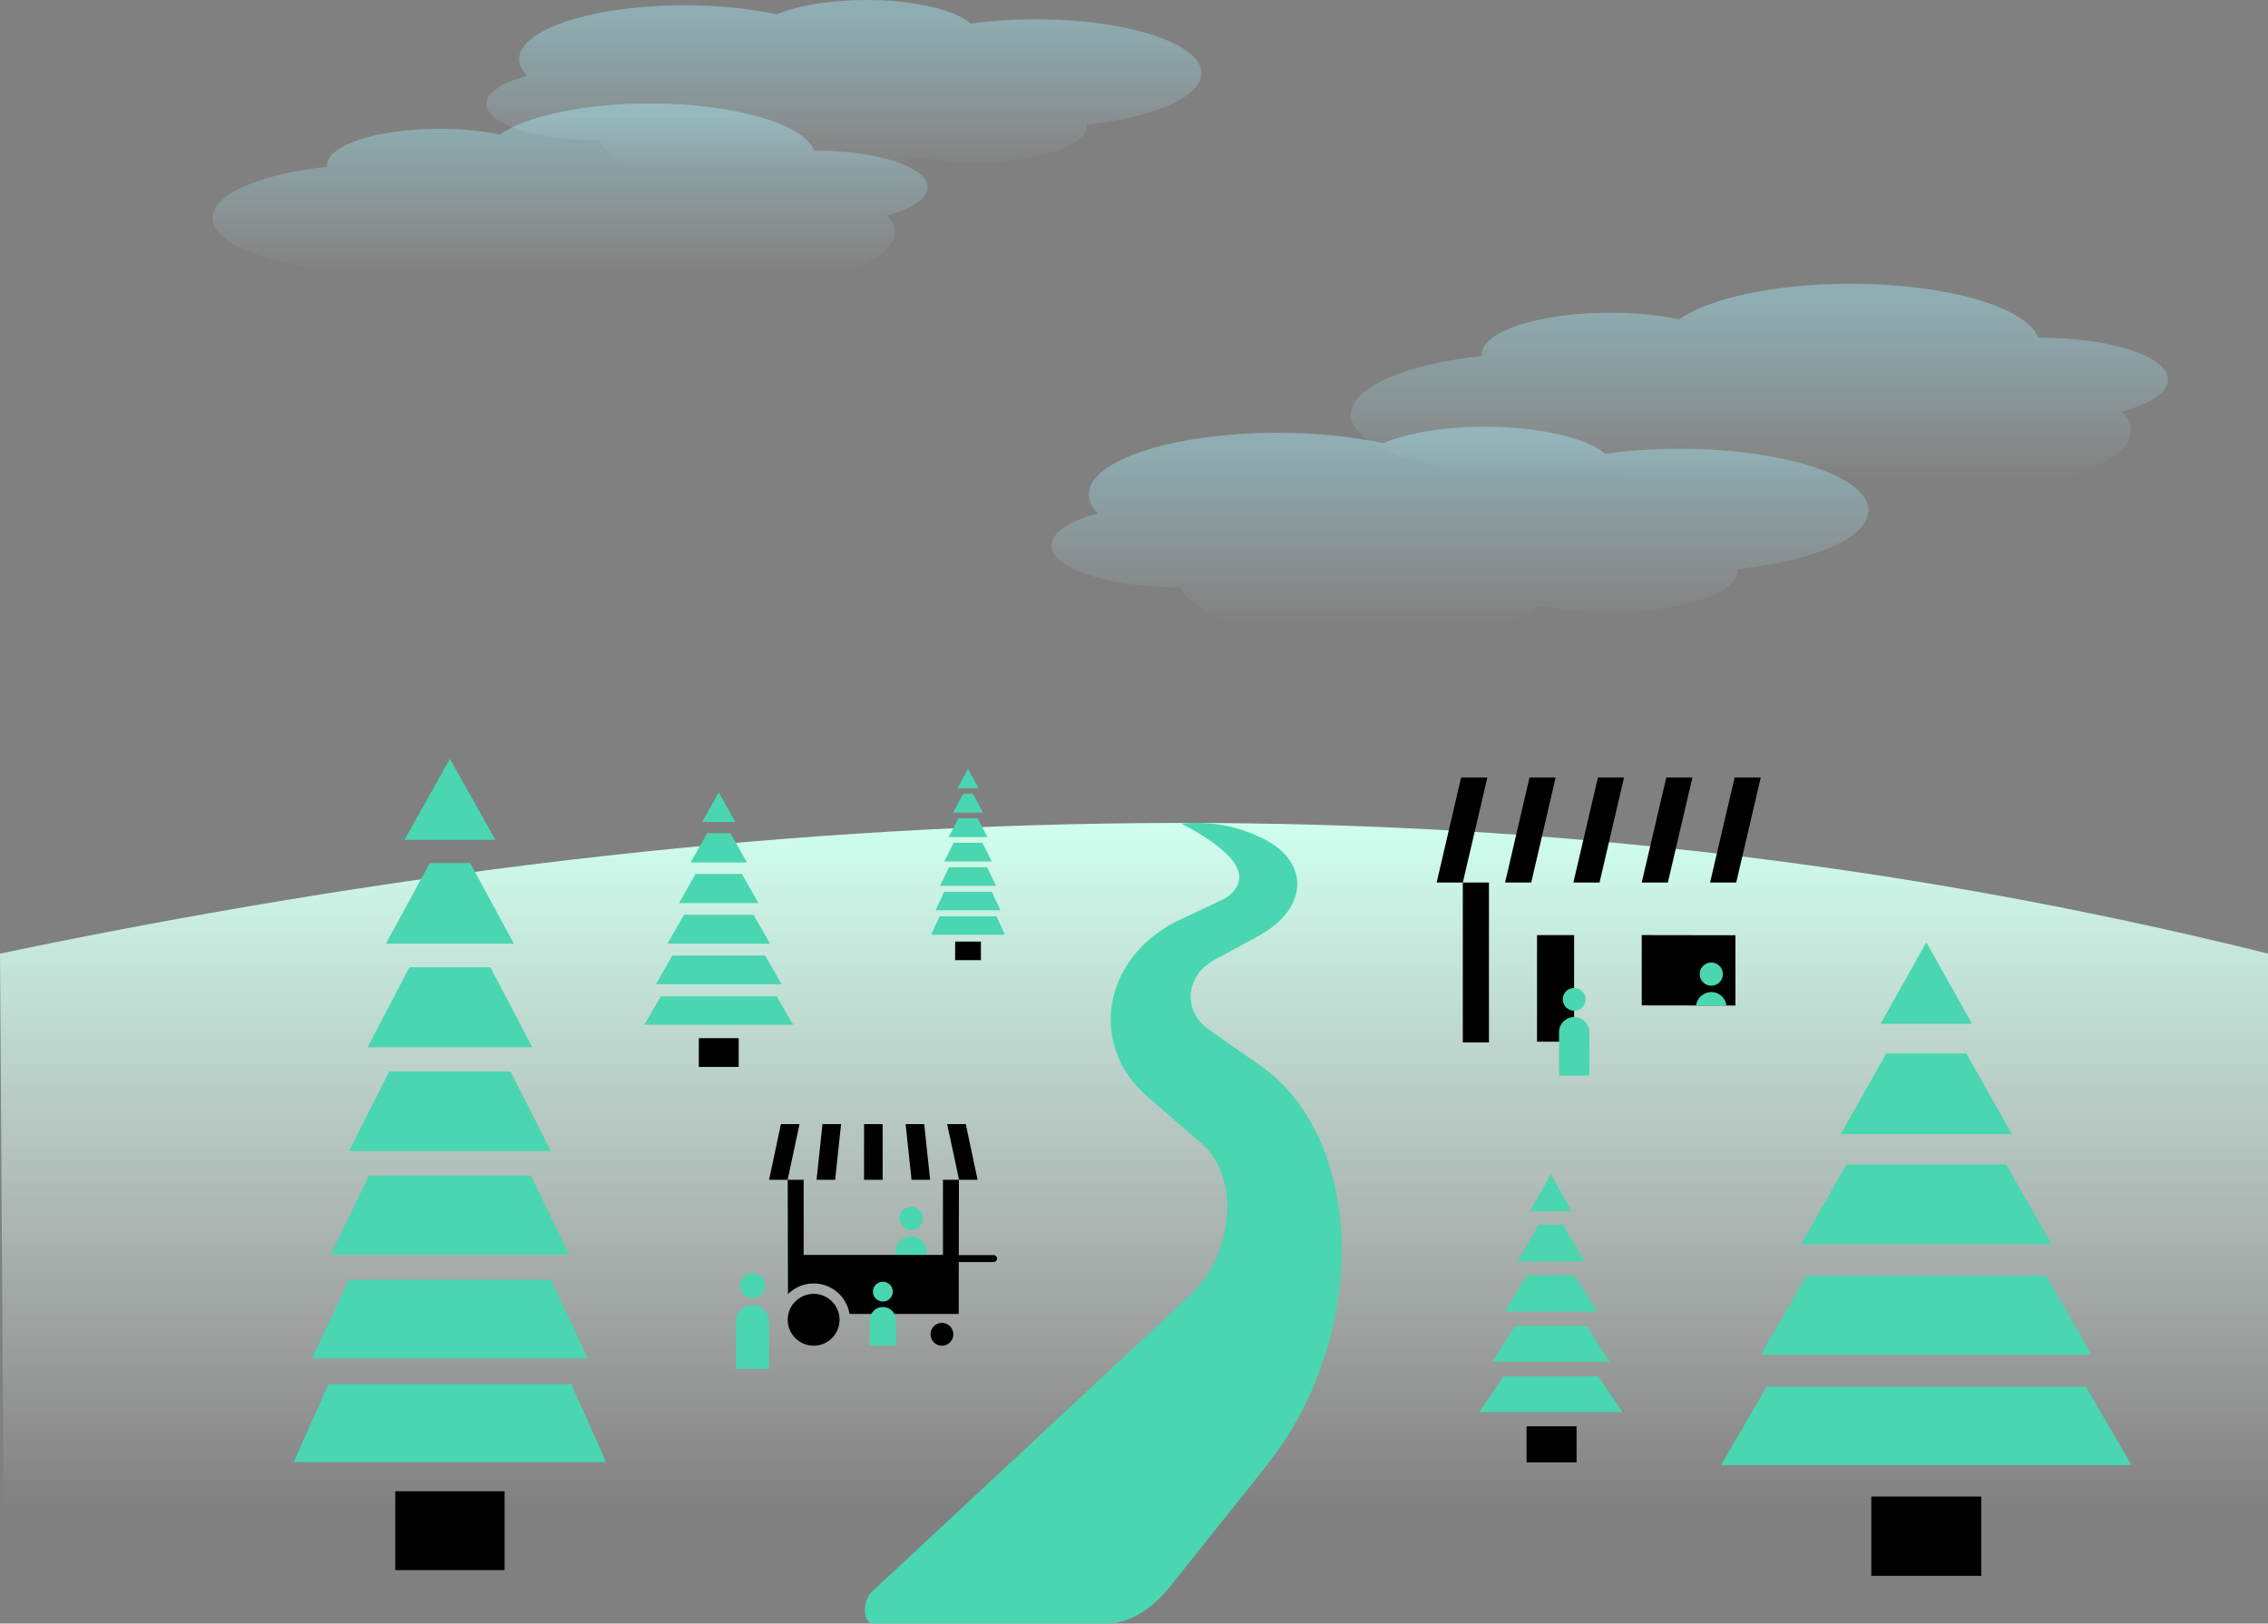 <!-- Generator: Adobe Illustrator 24.0.1, SVG Export Plug-In  -->
<svg version="1.1" xmlns="http://www.w3.org/2000/svg" xmlns:xlink="http://www.w3.org/1999/xlink" x="0px" y="0px"
	 width="3094.93px" height="2215.424px" viewBox="0 0 3094.93 2215.424" enable-background="new 0 0 3094.93 2215.424"
	 xml:space="preserve">
<rect x="0" y="0" width="3094.93" height="2215.424" fill="#808080" stroke="none"/>
<defs>
</defs>
<linearGradient id="SVGID_1_" gradientUnits="userSpaceOnUse" x1="1343.465" y1="5881.412" x2="1343.465" y2="6820.206" gradientTransform="matrix(1 0 0 -1 204 7943.126)">
	<stop  offset="0" style="stop-color:#FFFFFF;stop-opacity:0"/>
	<stop  offset="0.201" style="stop-color:#F3FFFB;stop-opacity:0.201"/>
	<stop  offset="0.701" style="stop-color:#D9FFF1;stop-opacity:0.701"/>
	<stop  offset="1" style="stop-color:#CFFFEE"/>
</linearGradient>
<path fill="url(#SVGID_1_)" d="M0,1301.174c1047.08-218.35,2063.07-256.24,3094.93,0v760.54H4.93L0,1301.174z"/>
<g>
	<polygon fill="#49D6B1" points="2213.92,1926.684 2018.79,1926.684 2051.52,1877.954 2181.19,1877.954 	"/>
	<polygon fill="#49D6B1" points="2196.63,1858.184 2036.09,1858.184 2067.73,1808.994 2164.98,1808.994 	"/>
	<polygon fill="#49D6B1" points="2179.33,1789.684 2053.38,1789.684 2083.94,1740.024 2148.77,1740.024 	"/>
	<polygon fill="#49D6B1" points="2162.03,1721.184 2070.68,1721.184 2100.15,1671.054 2132.57,1671.054 	"/>
	<polygon fill="#49D6B1" points="2144.74,1652.684 2087.97,1652.684 2116.36,1602.084 2116.36,1602.084 	"/>
	<rect x="2083.15" y="1946.194" width="68.27" height="49.22"/>
</g>
<g>
	<g>
		<g>
			<circle fill="#49D6B1" cx="1243.46" cy="1662.494" r="15.88"/>
			<path fill="#49D6B1" d="M1264.52,1708.134v40.79h-42.12v-40.79c0-11.53,9.36-21.06,21.06-21.06c5.77,0,11.03,2.34,14.85,6.14
				C1262.14,1697.014,1264.52,1702.284,1264.52,1708.134z"/>
		</g>
		<g>
			<path d="M1145.68,1800.864c0,19.54-15.85,35.39-35.39,35.39s-35.39-15.84-35.39-35.39c0-2.72,0.31-5.37,0.89-7.91
				c3.6-15.74,17.67-27.47,34.5-27.47s30.91,11.74,34.5,27.47C1145.37,1795.494,1145.68,1798.144,1145.68,1800.864z"/>
		</g>
		<circle cx="1285.35" cy="1820.664" r="15.59"/>
		<path d="M1308.56,1609.864l-0.29,183.09h-149.01c-3.8-23.61-24.31-41.68-48.97-41.68c-13.65,0-26.04,5.54-35.01,14.49
			l-0.38-155.89h21.78v102.49h190.1v-102.5L1308.56,1609.864L1308.56,1609.864z"/>
		<polygon points="1091.03,1533.884 1074.81,1609.864 1049.49,1609.864 1065.64,1533.884 		"/>
		<polygon points="1139.64,1609.864 1114.28,1609.864 1122.36,1533.884 1147.75,1533.884 		"/>
		<rect x="1179.08" y="1533.874" width="25.39" height="75.99"/>
		<polygon points="1292.51,1533.884 1308.74,1609.864 1334.05,1609.864 1317.91,1533.884 		"/>
		<polygon points="1243.91,1609.864 1269.26,1609.864 1261.19,1533.884 1235.79,1533.884 		"/>
	</g>
	<g>
		<circle fill="#49D6B1" cx="1026.91" cy="1754.374" r="17.02"/>
		<path fill="#49D6B1" d="M1049.31,1867.974h-44.98v-64.67c0-12.37,10.04-22.58,22.58-22.58l0,0c12.37,0,22.58,10.04,22.58,22.58
			v64.67H1049.31z"/>
	</g>
	<g>
		<circle fill="#49D6B1" cx="1204.75" cy="1762.454" r="13.54"/>
		<path fill="#49D6B1" d="M1222.57,1836.124h-35.77v-34.77c0-9.83,7.98-17.96,17.96-17.96l0,0c9.83,0,17.95,7.98,17.95,17.96v34.77
			H1222.57z"/>
	</g>
	<path d="M1355.82,1722.074h-62.99v-9.49h62.99c2.62,0,4.75,2.12,4.75,4.75l0,0C1360.57,1719.954,1358.44,1722.074,1355.82,1722.074
		z"/>
</g>
<g>
	<g>
		<polygon fill="#49D6B1" points="1082.44,1398.334 879.21,1398.334 901.84,1359.484 1059.81,1359.484 		"/>
		<polygon fill="#49D6B1" points="1066.64,1342.974 895.01,1342.974 917.63,1303.824 1044.02,1303.824 		"/>
		<polygon fill="#49D6B1" points="1050.85,1287.614 910.8,1287.614 933.43,1248.164 1028.22,1248.164 		"/>
		<polygon fill="#49D6B1" points="1035.05,1232.254 926.6,1232.254 949.23,1192.514 1012.42,1192.514 		"/>
		<polygon fill="#49D6B1" points="1019.25,1176.894 942.4,1176.894 965.03,1136.854 996.62,1136.854 		"/>
		<polygon fill="#49D6B1" points="1003.45,1121.534 958.2,1121.534 980.82,1081.194 980.82,1081.194 		"/>
	</g>
	<rect x="953.61" y="1416.584" width="54.43" height="39.24"/>
</g>
<g>
	<polygon fill="#49D6B1" points="1371.19,1275.424 1270.77,1275.424 1281.99,1250.344 1359.97,1250.344 	"/>
	<polygon fill="#49D6B1" points="1365.25,1242.104 1276.71,1242.104 1288.49,1216.874 1353.47,1216.874 	"/>
	<polygon fill="#49D6B1" points="1359.32,1208.794 1282.64,1208.794 1294.99,1183.394 1346.97,1183.394 	"/>
	<polygon fill="#49D6B1" points="1353.39,1175.474 1288.57,1175.474 1301.49,1149.914 1340.47,1149.914 	"/>
	<polygon fill="#49D6B1" points="1347.45,1142.154 1294.51,1142.154 1307.99,1116.434 1333.98,1116.434 	"/>
	<polygon fill="#49D6B1" points="1341.52,1108.844 1300.44,1108.844 1314.48,1082.964 1327.48,1082.964 	"/>
	<polygon fill="#49D6B1" points="1335.59,1075.524 1306.38,1075.524 1320.98,1049.484 1320.98,1049.484 	"/>
	<rect x="1303.41" y="1284.794" width="35.13" height="25.33"/>
</g>
<path fill="none" stroke="#000000" stroke-width="18" stroke-miterlimit="10" d="M2299.51,1110.084"/>
<g>
	<polygon points="2053.86,1204.234 2089.52,1204.234 2122.85,1060.874 2087.19,1060.874 	"/>
	<polygon points="2147.05,1204.234 2182.71,1204.234 2216.22,1060.874 2180.56,1060.874 	"/>
	<polygon points="2240.32,1204.234 2275.98,1204.234 2309.5,1060.874 2273.83,1060.874 	"/>
	<polygon points="2333.6,1204.234 2369.26,1204.234 2402.77,1060.874 2367.11,1060.874 	"/>
	<polygon points="2029.67,1060.874 1996.16,1204.234 1960.49,1204.234 1993.83,1060.874 	"/>
	<rect x="2097.43" y="1275.964" width="50.62" height="145.45"/>
	<rect x="1996.16" y="1204.234" width="35.66" height="218.21"/>
	<polygon points="2240.32,1275.954 2368.19,1276.154 2368.19,1372.054 2240.32,1371.864 	"/>
	<g>
		<circle fill="#49D6B1" cx="2335.23" cy="1329.184" r="15.85"/>
		<path fill="#49D6B1" d="M2355.91,1372.054h-41.53c1.33-10.34,10.18-18.35,20.85-18.35c5.84,0,11.01,2.34,14.85,6.17
			C2353.24,1363.044,2355.41,1367.384,2355.91,1372.054z"/>
	</g>
	<g>
		<circle fill="#49D6B1" cx="2148.14" cy="1363.614" r="15.59"/>
		<path fill="#49D6B1" d="M2168.65,1467.614h-41.18v-59.21c0-11.32,9.19-20.67,20.67-20.67l0,0c11.32,0,20.67,9.19,20.67,20.67
			v59.21H2168.65z"/>
	</g>
</g>
<g>
	<path fill="#49D6B1" d="M1817.6,1815.804c-16.2,66.63-45.95,129.67-89.69,184.53l-130.62,163.87
		c-26.21,32.88-57.33,51.22-86.91,51.22H1191.9c-14.63,0-15.93-30.54-1.86-43.65l432.25-402.81c32.13-29.95,50.72-72.88,52.28-115.9
		c1.44-39.4-11.74-72.6-35.15-92.87l-73.07-63.28c-23.77-20.59-39.19-45.14-46.36-72.17c-6.25-23.61-5.62-48.26,1.14-71.2
		c6.31-21.38,17.98-41.39,33.38-58.16c15.49-16.87,34.32-30.38,56.04-40.62l56.1-26.41c15.22-7.17,22.98-17.66,24.4-28.98
		c4.44-35.6-79.37-75.59-79.37-75.59c60.83-6.11,103.23,16.72,103.23,16.72c15.65,6.3,28.47,14.57,38.03,24.76
		c9.4,10,15.34,21.74,16.92,34.12c1.66,13.04-1.52,26.81-9.58,39.77c-9.05,14.54-23.57,27.51-43.32,38.2l-58.92,31.9
		c-18.32,9.92-30.44,25.86-32.85,44.3c-2.57,19.59,6.18,38.57,24.67,51.49l69.76,48.77c27.71,19.36,51.18,45.37,69.78,78.54
		c18.95,33.78,32.46,75.13,38.26,120.72C1834.15,1703.574,1831.2,1759.864,1817.6,1815.804z"/>
</g>
<g>
	<polygon fill="#49D6B1" points="2908.76,1999.184 2348.51,1999.184 2410.89,1892.094 2846.38,1892.094 	"/>
	<polygon fill="#49D6B1" points="2854.32,1848.634 2402.95,1848.634 2465.33,1740.504 2791.95,1740.504 	"/>
	<polygon fill="#49D6B1" points="2799.89,1698.084 2457.39,1698.084 2519.76,1588.924 2737.51,1588.924 	"/>
	<polygon fill="#49D6B1" points="2745.45,1547.534 2511.82,1547.534 2574.2,1437.344 2683.07,1437.344 	"/>
	<polygon fill="#49D6B1" points="2691.02,1396.984 2566.26,1396.984 2628.64,1285.764 2628.64,1285.764 	"/>
	<rect x="2553.61" y="2042.064" width="150.05" height="108.17"/>
</g>
<g>
	<polygon fill="#49D6B1" points="827.215,1995.064 400.715,1995.064 448.375,1888.564 779.555,1888.564 	"/>
	<polygon fill="#49D6B1" points="802.015,1853.554 425.915,1853.554 475.975,1746.374 751.955,1746.374 	"/>
	<polygon fill="#49D6B1" points="776.815,1712.054 451.125,1712.054 503.575,1604.184 724.355,1604.184 	"/>
	<polygon fill="#49D6B1" points="751.605,1570.544 476.325,1570.544 531.175,1461.994 696.755,1461.994 	"/>
	<polygon fill="#49D6B1" points="726.405,1429.044 501.525,1429.044 558.775,1319.804 669.165,1319.804 	"/>
	<polygon fill="#49D6B1" points="701.205,1287.534 526.735,1287.534 586.365,1177.614 641.565,1177.614 	"/>
	<polygon fill="#49D6B1" points="676.005,1146.024 551.935,1146.024 613.965,1035.424 613.965,1035.424 	"/>
	<rect x="539.355" y="2034.854" width="149.22" height="107.57"/>
</g>
<linearGradient id="SVGID_2_" gradientUnits="userSpaceOnUse" x1="3715.9" y1="-6032.214" x2="3715.9" y2="-5815.959" gradientTransform="matrix(-1 0 0 -1 4493.892 -5655.969)">
	<stop  offset="0" style="stop-color:#FFFFFF;stop-opacity:0"/>
	<stop  offset="0.072" style="stop-color:#EDFCFF;stop-opacity:0.029"/>
	<stop  offset="0.201" style="stop-color:#D2F9FF;stop-opacity:0.08"/>
	<stop  offset="0.343" style="stop-color:#BEF6FF;stop-opacity:0.137"/>
	<stop  offset="0.502" style="stop-color:#AFF4FF;stop-opacity:0.201"/>
	<stop  offset="0.692" style="stop-color:#A7F2FF;stop-opacity:0.278"/>
	<stop  offset="0.998" style="stop-color:#A4F2FF;stop-opacity:0.4"/>
</linearGradient>
<path fill="url(#SVGID_2_)" d="M290.089,297.478c0,40.621,101.128,73.55,225.875,73.55c31.479,0,61.452-2.098,88.677-5.886
	c21.948,18.822,77.819,32.198,143.276,32.198c49.63,0,93.749-7.69,121.749-19.613c35.938,7.855,79.185,12.438,125.72,12.438
	c124.747,0,225.875-32.93,225.875-73.55c0-7.902-3.829-15.513-10.912-22.647c33.931-9.159,55.546-22.992,55.546-38.472
	c0-27.576-68.599-49.931-153.22-49.931c-0.574,0-1.147,0.001-1.72,0.004c-13.784-36.321-108.884-64.438-224.155-64.438
	c-90.614,0-168.766,17.375-204.749,42.451c-23.817-4.97-52.133-7.852-82.513-7.852c-84.621,0-153.22,22.355-153.22,49.931
	c0,0.609,0.035,1.215,0.102,1.819C355.701,237.03,290.089,264.759,290.089,297.478z"/>
<linearGradient id="SVGID_3_" gradientUnits="userSpaceOnUse" x1="2092.877" y1="-6311.791" x2="2092.877" y2="-6064.664" gradientTransform="matrix(-1 0 0 -1 4493.892 -5655.969)">
	<stop  offset="0" style="stop-color:#FFFFFF;stop-opacity:0"/>
	<stop  offset="0.072" style="stop-color:#EDFCFF;stop-opacity:0.029"/>
	<stop  offset="0.201" style="stop-color:#D2F9FF;stop-opacity:0.08"/>
	<stop  offset="0.343" style="stop-color:#BEF6FF;stop-opacity:0.137"/>
	<stop  offset="0.502" style="stop-color:#AFF4FF;stop-opacity:0.201"/>
	<stop  offset="0.692" style="stop-color:#A7F2FF;stop-opacity:0.278"/>
	<stop  offset="0.998" style="stop-color:#A4F2FF;stop-opacity:0.4"/>
</linearGradient>
<path fill="url(#SVGID_3_)" d="M1843.46,565.81c0,46.42,115.564,84.05,258.12,84.05c35.972,0,70.225-2.397,101.336-6.726
	c25.082,21.509,88.928,36.795,163.729,36.795c56.716,0,107.132-8.788,139.13-22.413c41.069,8.976,90.489,14.213,143.667,14.213
	c142.556,0,258.12-37.631,258.12-84.05c0-9.03-4.375-17.728-12.47-25.88c38.774-10.466,63.476-26.275,63.476-43.964
	c0-31.513-78.392-57.059-175.094-57.059c-0.656,0-1.311,0.002-1.966,0.004c-15.751-41.506-124.427-73.637-256.154-73.637
	c-103.55,0-192.859,19.855-233.979,48.512c-27.218-5.68-59.575-8.973-94.293-8.973c-96.701,0-175.093,25.546-175.093,57.059
	c0,0.696,0.04,1.389,0.116,2.079C1918.439,496.733,1843.46,528.42,1843.46,565.81z"/>
<linearGradient id="SVGID_4_" gradientUnits="userSpaceOnUse" x1="4244.236" y1="1315.403" x2="4244.236" y2="1099.148" gradientTransform="matrix(1 0 0 1 -3092.591 -1080.289)">
	<stop  offset="0" style="stop-color:#FFFFFF;stop-opacity:0"/>
	<stop  offset="0.072" style="stop-color:#EDFCFF;stop-opacity:0.029"/>
	<stop  offset="0.201" style="stop-color:#D2F9FF;stop-opacity:0.08"/>
	<stop  offset="0.343" style="stop-color:#BEF6FF;stop-opacity:0.137"/>
	<stop  offset="0.502" style="stop-color:#AFF4FF;stop-opacity:0.201"/>
	<stop  offset="0.692" style="stop-color:#A7F2FF;stop-opacity:0.278"/>
	<stop  offset="0.998" style="stop-color:#A4F2FF;stop-opacity:0.4"/>
</linearGradient>
<path fill="url(#SVGID_4_)" d="M1639.548,99.863c0-40.621-101.128-73.55-225.875-73.55c-31.479,0-61.452,2.098-88.677,5.886
	C1303.047,13.376,1247.177,0,1181.72,0c-49.63,0-93.749,7.69-121.749,19.613c-35.938-7.855-79.185-12.438-125.72-12.438
	c-124.747,0-225.875,32.93-225.875,73.55c0,7.902,3.829,15.513,10.912,22.647c-33.931,9.159-55.546,22.992-55.546,38.472
	c0,27.576,68.599,49.931,153.22,49.931c0.574,0,1.147-0.001,1.72-0.004c13.784,36.321,108.884,64.438,224.155,64.438
	c90.615,0,168.766-17.375,204.749-42.451c23.817,4.97,52.133,7.852,82.513,7.852c84.621,0,153.22-22.355,153.22-49.931
	c0-0.609-0.035-1.215-0.102-1.819C1573.936,160.311,1639.548,132.582,1639.548,99.863z"/>
<linearGradient id="SVGID_5_" gradientUnits="userSpaceOnUse" x1="5084.836" y1="1931.287" x2="5084.836" y2="1684.159" gradientTransform="matrix(1 0 0 1 -3092.591 -1080.289)">
	<stop  offset="0" style="stop-color:#FFFFFF;stop-opacity:0"/>
	<stop  offset="0.072" style="stop-color:#EDFCFF;stop-opacity:0.029"/>
	<stop  offset="0.201" style="stop-color:#D2F9FF;stop-opacity:0.08"/>
	<stop  offset="0.343" style="stop-color:#BEF6FF;stop-opacity:0.137"/>
	<stop  offset="0.502" style="stop-color:#AFF4FF;stop-opacity:0.201"/>
	<stop  offset="0.692" style="stop-color:#A7F2FF;stop-opacity:0.278"/>
	<stop  offset="0.998" style="stop-color:#A4F2FF;stop-opacity:0.4"/>
</linearGradient>
<path fill="url(#SVGID_5_)" d="M2549.8,696.438c0-46.42-115.564-84.05-258.12-84.05c-35.972,0-70.225,2.397-101.336,6.726
	c-25.082-21.509-88.928-36.795-163.729-36.795c-56.716,0-107.132,8.788-139.13,22.413c-41.069-8.976-90.489-14.213-143.667-14.213
	c-142.556,0-258.12,37.631-258.12,84.05c0,9.03,4.375,17.728,12.47,25.88c-38.774,10.466-63.476,26.275-63.476,43.964
	c0,31.513,78.392,57.059,175.094,57.059c0.656,0,1.311-0.002,1.966-0.004c15.751,41.506,124.428,73.637,256.154,73.637
	c103.55,0,192.859-19.855,233.979-48.512c27.218,5.68,59.575,8.973,94.293,8.973c96.701,0,175.093-25.546,175.093-57.059
	c0-0.696-0.04-1.389-0.116-2.079C2474.821,765.515,2549.8,733.828,2549.8,696.438z"/>
</svg>
